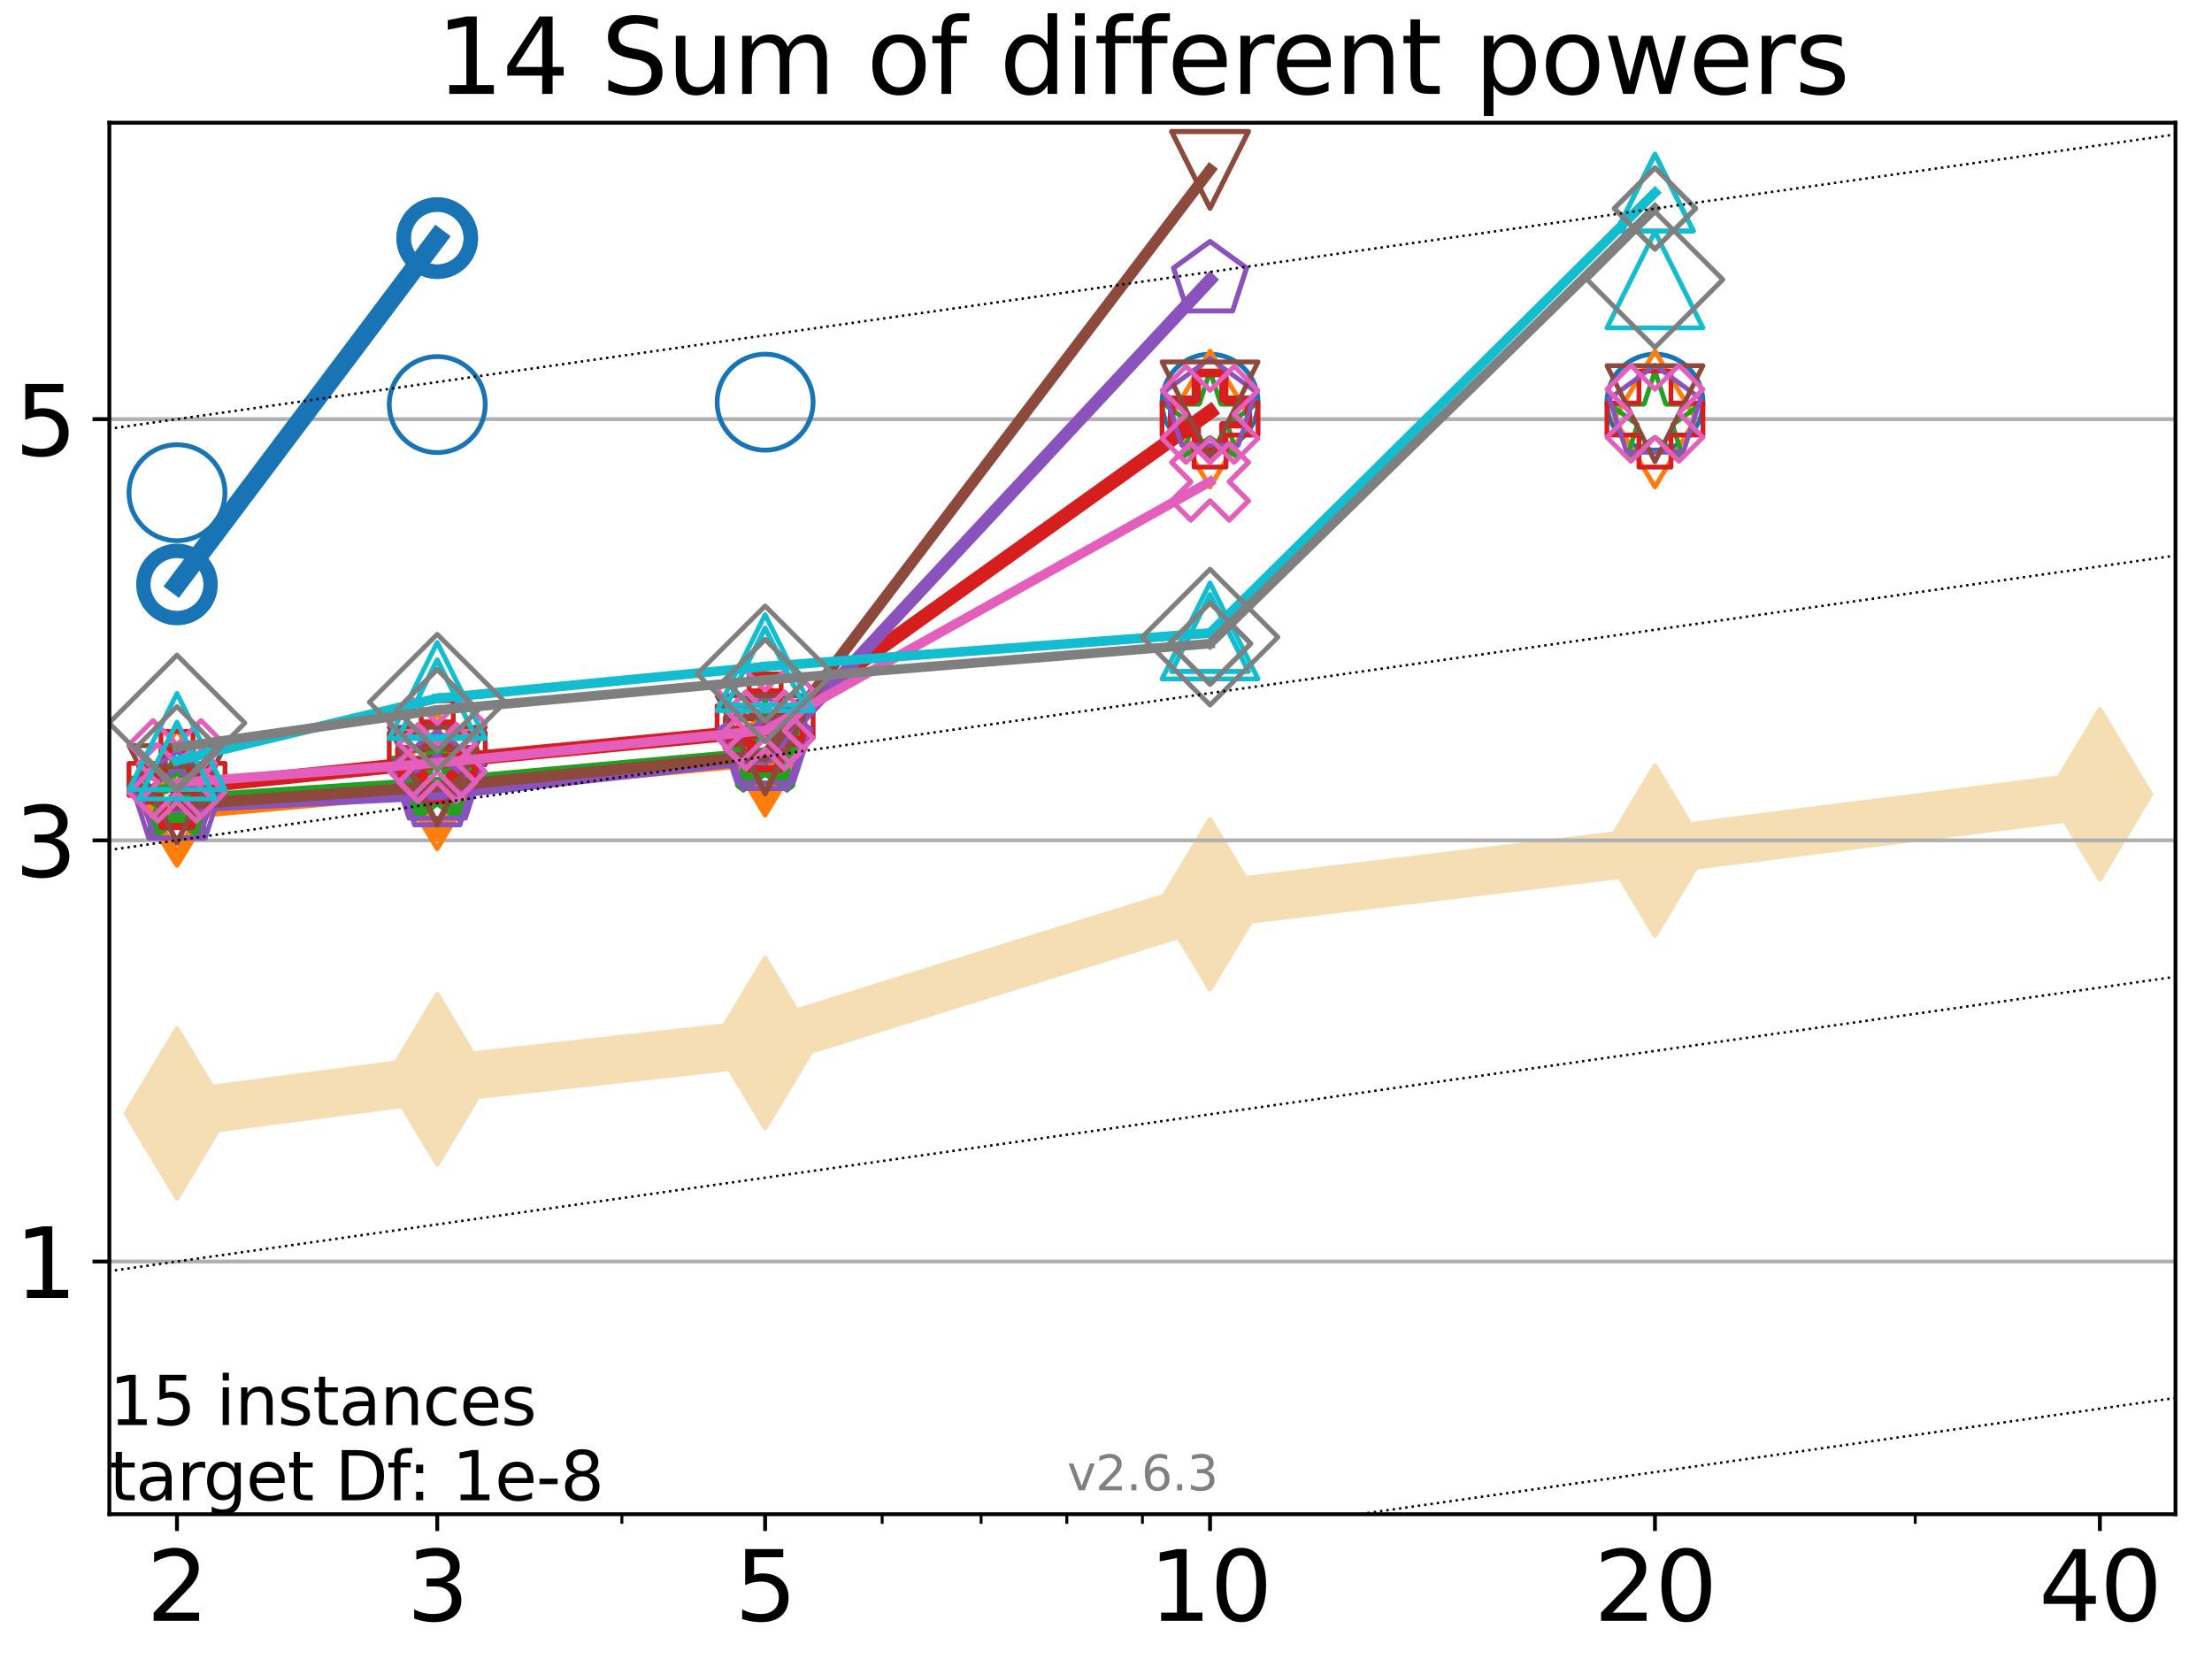 <?xml version="1.0" encoding="utf-8" standalone="no"?>
<!DOCTYPE svg PUBLIC "-//W3C//DTD SVG 1.1//EN"
  "http://www.w3.org/Graphics/SVG/1.1/DTD/svg11.dtd">
<svg xmlns:xlink="http://www.w3.org/1999/xlink" width="460.8pt" height="345.6pt" viewBox="0 0 460.8 345.6" xmlns="http://www.w3.org/2000/svg" version="1.1">
 <defs>
  <style type="text/css">*{stroke-linejoin: round; stroke-linecap: butt}</style>
 </defs>
 <g id="figure_1">
  <g id="patch_1">
   <path d="M 0 345.6 
L 460.8 345.6 
L 460.8 0 
L 0 0 
z
" style="fill: #ffffff"/>
  </g>
  <g id="axes_1">
   <g id="patch_2">
    <path d="M 22.78 315.44 
L 453.192 315.44 
L 453.192 25.56 
L 22.78 25.56 
z
" style="fill: #ffffff"/>
   </g>
   <g id="line2d_1">
    <path d="M 36.868 231.943 
L 91.085 224.836 
L 159.39 217.285 
L 252.074 188.393 
L 344.758 177.203 
L 437.443 165.479 
" clip-path="url(#pae3bf0c02b)" style="fill: none; stroke: #f5deb3; stroke-width: 10; stroke-linecap: square"/>
    <defs>
     <path id="m015164a55b" d="M -0 17.678 
L 10.607 0 
L 0 -17.678 
L -10.607 -0 
z
" style="stroke: #f5deb3; stroke-linejoin: miter"/>
    </defs>
    <g clip-path="url(#pae3bf0c02b)">
     <use xlink:href="#m015164a55b" x="36.868" y="231.943" style="fill: #f5deb3; stroke: #f5deb3; stroke-linejoin: miter"/>
     <use xlink:href="#m015164a55b" x="91.085" y="224.836" style="fill: #f5deb3; stroke: #f5deb3; stroke-linejoin: miter"/>
     <use xlink:href="#m015164a55b" x="159.39" y="217.285" style="fill: #f5deb3; stroke: #f5deb3; stroke-linejoin: miter"/>
     <use xlink:href="#m015164a55b" x="252.074" y="188.393" style="fill: #f5deb3; stroke: #f5deb3; stroke-linejoin: miter"/>
     <use xlink:href="#m015164a55b" x="344.758" y="177.203" style="fill: #f5deb3; stroke: #f5deb3; stroke-linejoin: miter"/>
     <use xlink:href="#m015164a55b" x="437.443" y="165.479" style="fill: #f5deb3; stroke: #f5deb3; stroke-linejoin: miter"/>
    </g>
   </g>
   <g id="matplotlib.axis_1">
    <g id="xtick_1">
     <g id="line2d_2">
      <defs>
       <path id="m4706a15860" d="M 0 0 
L 0 3.5 
" style="stroke: #000000; stroke-width: 0.8"/>
      </defs>
      <g>
       <use xlink:href="#m4706a15860" x="36.868" y="315.44" style="stroke: #000000; stroke-width: 0.8"/>
      </g>
     </g>
     <g id="text_1">
      <!-- 2 -->
      <g transform="translate(30.506 337.637)scale(0.2 -0.2)">
       <defs>
        <path id="DejaVuSans-32" d="M 1228 531 
L 3431 531 
L 3431 0 
L 469 0 
L 469 531 
Q 828 903 1448 1529 
Q 2069 2156 2228 2338 
Q 2531 2678 2651 2914 
Q 2772 3150 2772 3378 
Q 2772 3750 2511 3984 
Q 2250 4219 1831 4219 
Q 1534 4219 1204 4116 
Q 875 4013 500 3803 
L 500 4441 
Q 881 4594 1212 4672 
Q 1544 4750 1819 4750 
Q 2544 4750 2975 4387 
Q 3406 4025 3406 3419 
Q 3406 3131 3298 2873 
Q 3191 2616 2906 2266 
Q 2828 2175 2409 1742 
Q 1991 1309 1228 531 
z
" transform="scale(0.016)"/>
       </defs>
       <use xlink:href="#DejaVuSans-32"/>
      </g>
     </g>
    </g>
    <g id="xtick_2">
     <g id="line2d_3">
      <g>
       <use xlink:href="#m4706a15860" x="91.085" y="315.44" style="stroke: #000000; stroke-width: 0.8"/>
      </g>
     </g>
     <g id="text_2">
      <!-- 3 -->
      <g transform="translate(84.723 337.637)scale(0.2 -0.2)">
       <defs>
        <path id="DejaVuSans-33" d="M 2597 2516 
Q 3050 2419 3304 2112 
Q 3559 1806 3559 1356 
Q 3559 666 3084 287 
Q 2609 -91 1734 -91 
Q 1441 -91 1130 -33 
Q 819 25 488 141 
L 488 750 
Q 750 597 1062 519 
Q 1375 441 1716 441 
Q 2309 441 2620 675 
Q 2931 909 2931 1356 
Q 2931 1769 2642 2001 
Q 2353 2234 1838 2234 
L 1294 2234 
L 1294 2753 
L 1863 2753 
Q 2328 2753 2575 2939 
Q 2822 3125 2822 3475 
Q 2822 3834 2567 4026 
Q 2313 4219 1838 4219 
Q 1578 4219 1281 4162 
Q 984 4106 628 3988 
L 628 4550 
Q 988 4650 1302 4700 
Q 1616 4750 1894 4750 
Q 2613 4750 3031 4423 
Q 3450 4097 3450 3541 
Q 3450 3153 3228 2886 
Q 3006 2619 2597 2516 
z
" transform="scale(0.016)"/>
       </defs>
       <use xlink:href="#DejaVuSans-33"/>
      </g>
     </g>
    </g>
    <g id="xtick_3">
     <g id="line2d_4">
      <g>
       <use xlink:href="#m4706a15860" x="159.39" y="315.44" style="stroke: #000000; stroke-width: 0.8"/>
      </g>
     </g>
     <g id="text_3">
      <!-- 5 -->
      <g transform="translate(153.028 337.637)scale(0.2 -0.2)">
       <defs>
        <path id="DejaVuSans-35" d="M 691 4666 
L 3169 4666 
L 3169 4134 
L 1269 4134 
L 1269 2991 
Q 1406 3038 1543 3061 
Q 1681 3084 1819 3084 
Q 2600 3084 3056 2656 
Q 3513 2228 3513 1497 
Q 3513 744 3044 326 
Q 2575 -91 1722 -91 
Q 1428 -91 1123 -41 
Q 819 9 494 109 
L 494 744 
Q 775 591 1075 516 
Q 1375 441 1709 441 
Q 2250 441 2565 725 
Q 2881 1009 2881 1497 
Q 2881 1984 2565 2268 
Q 2250 2553 1709 2553 
Q 1456 2553 1204 2497 
Q 953 2441 691 2322 
L 691 4666 
z
" transform="scale(0.016)"/>
       </defs>
       <use xlink:href="#DejaVuSans-35"/>
      </g>
     </g>
    </g>
    <g id="xtick_4">
     <g id="line2d_5">
      <g>
       <use xlink:href="#m4706a15860" x="252.074" y="315.44" style="stroke: #000000; stroke-width: 0.8"/>
      </g>
     </g>
     <g id="text_4">
      <!-- 10 -->
      <g transform="translate(239.349 337.637)scale(0.2 -0.2)">
       <defs>
        <path id="DejaVuSans-31" d="M 794 531 
L 1825 531 
L 1825 4091 
L 703 3866 
L 703 4441 
L 1819 4666 
L 2450 4666 
L 2450 531 
L 3481 531 
L 3481 0 
L 794 0 
L 794 531 
z
" transform="scale(0.016)"/>
        <path id="DejaVuSans-30" d="M 2034 4250 
Q 1547 4250 1301 3770 
Q 1056 3291 1056 2328 
Q 1056 1369 1301 889 
Q 1547 409 2034 409 
Q 2525 409 2770 889 
Q 3016 1369 3016 2328 
Q 3016 3291 2770 3770 
Q 2525 4250 2034 4250 
z
M 2034 4750 
Q 2819 4750 3233 4129 
Q 3647 3509 3647 2328 
Q 3647 1150 3233 529 
Q 2819 -91 2034 -91 
Q 1250 -91 836 529 
Q 422 1150 422 2328 
Q 422 3509 836 4129 
Q 1250 4750 2034 4750 
z
" transform="scale(0.016)"/>
       </defs>
       <use xlink:href="#DejaVuSans-31"/>
       <use xlink:href="#DejaVuSans-30" x="63.623"/>
      </g>
     </g>
    </g>
    <g id="xtick_5">
     <g id="line2d_6">
      <g>
       <use xlink:href="#m4706a15860" x="344.758" y="315.44" style="stroke: #000000; stroke-width: 0.8"/>
      </g>
     </g>
     <g id="text_5">
      <!-- 20 -->
      <g transform="translate(332.033 337.637)scale(0.2 -0.2)">
       <use xlink:href="#DejaVuSans-32"/>
       <use xlink:href="#DejaVuSans-30" x="63.623"/>
      </g>
     </g>
    </g>
    <g id="xtick_6">
     <g id="line2d_7">
      <g>
       <use xlink:href="#m4706a15860" x="437.443" y="315.44" style="stroke: #000000; stroke-width: 0.8"/>
      </g>
     </g>
     <g id="text_6">
      <!-- 40 -->
      <g transform="translate(424.718 337.637)scale(0.2 -0.2)">
       <defs>
        <path id="DejaVuSans-34" d="M 2419 4116 
L 825 1625 
L 2419 1625 
L 2419 4116 
z
M 2253 4666 
L 3047 4666 
L 3047 1625 
L 3713 1625 
L 3713 1100 
L 3047 1100 
L 3047 0 
L 2419 0 
L 2419 1100 
L 313 1100 
L 313 1709 
L 2253 4666 
z
" transform="scale(0.016)"/>
       </defs>
       <use xlink:href="#DejaVuSans-34"/>
       <use xlink:href="#DejaVuSans-30" x="63.623"/>
      </g>
     </g>
    </g>
    <g id="xtick_7">
     <g id="line2d_8">
      <defs>
       <path id="md6b6f9eefd" d="M 0 0 
L 0 2 
" style="stroke: #000000; stroke-width: 0.6"/>
      </defs>
      <g>
       <use xlink:href="#md6b6f9eefd" x="129.552" y="315.44" style="stroke: #000000; stroke-width: 0.6"/>
      </g>
     </g>
    </g>
    <g id="xtick_8">
     <g id="line2d_9">
      <g>
       <use xlink:href="#md6b6f9eefd" x="183.769" y="315.44" style="stroke: #000000; stroke-width: 0.6"/>
      </g>
     </g>
    </g>
    <g id="xtick_9">
     <g id="line2d_10">
      <g>
       <use xlink:href="#md6b6f9eefd" x="204.381" y="315.44" style="stroke: #000000; stroke-width: 0.6"/>
      </g>
     </g>
    </g>
    <g id="xtick_10">
     <g id="line2d_11">
      <g>
       <use xlink:href="#md6b6f9eefd" x="222.237" y="315.44" style="stroke: #000000; stroke-width: 0.6"/>
      </g>
     </g>
    </g>
    <g id="xtick_11">
     <g id="line2d_12">
      <g>
       <use xlink:href="#md6b6f9eefd" x="237.986" y="315.44" style="stroke: #000000; stroke-width: 0.6"/>
      </g>
     </g>
    </g>
    <g id="xtick_12">
     <g id="line2d_13">
      <g>
       <use xlink:href="#md6b6f9eefd" x="398.975" y="315.44" style="stroke: #000000; stroke-width: 0.6"/>
      </g>
     </g>
    </g>
   </g>
   <g id="matplotlib.axis_2">
    <g id="ytick_1">
     <g id="line2d_14">
      <path d="M 22.78 262.796 
L 453.192 262.796 
" clip-path="url(#pae3bf0c02b)" style="fill: none; stroke: #b0b0b0; stroke-width: 0.8; stroke-linecap: square"/>
     </g>
     <g id="line2d_15">
      <defs>
       <path id="me13739e0ac" d="M 0 0 
L -3.5 0 
" style="stroke: #000000; stroke-width: 0.8"/>
      </defs>
      <g>
       <use xlink:href="#me13739e0ac" x="22.78" y="262.796" style="stroke: #000000; stroke-width: 0.8"/>
      </g>
     </g>
     <g id="text_7">
      <!-- 1 -->
      <g transform="translate(3.055 270.395)scale(0.2 -0.2)">
       <use xlink:href="#DejaVuSans-31"/>
      </g>
     </g>
    </g>
    <g id="ytick_2">
     <g id="line2d_16">
      <path d="M 22.78 175.057 
L 453.192 175.057 
" clip-path="url(#pae3bf0c02b)" style="fill: none; stroke: #b0b0b0; stroke-width: 0.8; stroke-linecap: square"/>
     </g>
     <g id="line2d_17">
      <g>
       <use xlink:href="#me13739e0ac" x="22.78" y="175.057" style="stroke: #000000; stroke-width: 0.8"/>
      </g>
     </g>
     <g id="text_8">
      <!-- 3 -->
      <g transform="translate(3.055 182.656)scale(0.2 -0.2)">
       <use xlink:href="#DejaVuSans-33"/>
      </g>
     </g>
    </g>
    <g id="ytick_3">
     <g id="line2d_18">
      <path d="M 22.78 87.318 
L 453.192 87.318 
" clip-path="url(#pae3bf0c02b)" style="fill: none; stroke: #b0b0b0; stroke-width: 0.8; stroke-linecap: square"/>
     </g>
     <g id="line2d_19">
      <g>
       <use xlink:href="#me13739e0ac" x="22.78" y="87.318" style="stroke: #000000; stroke-width: 0.8"/>
      </g>
     </g>
     <g id="text_9">
      <!-- 5 -->
      <g transform="translate(3.055 94.916)scale(0.2 -0.2)">
       <use xlink:href="#DejaVuSans-35"/>
      </g>
     </g>
    </g>
   </g>
   <g id="line2d_20">
    <path d="M 36.868 121.757 
L 91.085 49.606 
" clip-path="url(#pae3bf0c02b)" style="fill: none; stroke: #1874b4; stroke-width: 4; stroke-linecap: square"/>
    <defs>
     <path id="m3bd798a838" d="M 0 7 
C 1.856 7 3.637 6.262 4.95 4.95 
C 6.262 3.637 7 1.856 7 0 
C 7 -1.856 6.262 -3.637 4.95 -4.95 
C 3.637 -6.262 1.856 -7 0 -7 
C -1.856 -7 -3.637 -6.262 -4.95 -4.95 
C -6.262 -3.637 -7 -1.856 -7 0 
C -7 1.856 -6.262 3.637 -4.95 4.95 
C -3.637 6.262 -1.856 7 0 7 
z
" style="stroke: #1874b4; stroke-width: 3"/>
    </defs>
    <g clip-path="url(#pae3bf0c02b)">
     <use xlink:href="#m3bd798a838" x="36.868" y="121.757" style="fill-opacity: 0; stroke: #1874b4; stroke-width: 3"/>
     <use xlink:href="#m3bd798a838" x="91.085" y="49.606" style="fill-opacity: 0; stroke: #1874b4; stroke-width: 3"/>
    </g>
   </g>
   <g id="line2d_21">
    <path d="M 91.085 49.606 
" clip-path="url(#pae3bf0c02b)" style="fill: none; stroke: #1874b4; stroke-width: 4; stroke-linecap: square"/>
    <g clip-path="url(#pae3bf0c02b)">
     <use xlink:href="#m3bd798a838" x="91.085" y="49.606" style="fill-opacity: 0; stroke: #1874b4; stroke-width: 3"/>
    </g>
   </g>
   <g id="line2d_22"/>
   <g id="line2d_23">
    <defs>
     <path id="m7c5803c4b3" d="M 0 10 
C 2.652 10 5.196 8.946 7.071 7.071 
C 8.946 5.196 10 2.652 10 0 
C 10 -2.652 8.946 -5.196 7.071 -7.071 
C 5.196 -8.946 2.652 -10 0 -10 
C -2.652 -10 -5.196 -8.946 -7.071 -7.071 
C -8.946 -5.196 -10 -2.652 -10 0 
C -10 2.652 -8.946 5.196 -7.071 7.071 
C -5.196 8.946 -2.652 10 0 10 
z
" style="stroke: #1874b4"/>
    </defs>
    <g clip-path="url(#pae3bf0c02b)">
     <use xlink:href="#m7c5803c4b3" x="36.868" y="102.642" style="fill-opacity: 0; stroke: #1874b4"/>
     <use xlink:href="#m7c5803c4b3" x="91.085" y="84.278" style="fill-opacity: 0; stroke: #1874b4"/>
     <use xlink:href="#m7c5803c4b3" x="159.39" y="83.781" style="fill-opacity: 0; stroke: #1874b4"/>
     <use xlink:href="#m7c5803c4b3" x="252.074" y="83.781" style="fill-opacity: 0; stroke: #1874b4"/>
     <use xlink:href="#m7c5803c4b3" x="344.758" y="83.781" style="fill-opacity: 0; stroke: #1874b4"/>
    </g>
   </g>
   <g id="line2d_24">
    <path d="M 36.868 168.972 
L 91.085 164.089 
" clip-path="url(#pae3bf0c02b)" style="fill: none; stroke: #ff7d0b; stroke-width: 3.667; stroke-linecap: square"/>
    <defs>
     <path id="m71faaef5fe" d="M -0 9.899 
L 5.94 0 
L 0 -9.899 
L -5.94 -0 
z
" style="stroke: #ff7d0b; stroke-width: 2.5; stroke-linejoin: miter"/>
    </defs>
    <g clip-path="url(#pae3bf0c02b)">
     <use xlink:href="#m71faaef5fe" x="36.868" y="168.972" style="fill-opacity: 0; stroke: #ff7d0b; stroke-width: 2.5; stroke-linejoin: miter"/>
     <use xlink:href="#m71faaef5fe" x="91.085" y="164.089" style="fill-opacity: 0; stroke: #ff7d0b; stroke-width: 2.5; stroke-linejoin: miter"/>
    </g>
   </g>
   <g id="line2d_25">
    <path d="M 91.085 164.089 
L 159.39 157.804 
" clip-path="url(#pae3bf0c02b)" style="fill: none; stroke: #ff7d0b; stroke-width: 3.667; stroke-linecap: square"/>
    <g clip-path="url(#pae3bf0c02b)">
     <use xlink:href="#m71faaef5fe" x="91.085" y="164.089" style="fill-opacity: 0; stroke: #ff7d0b; stroke-width: 2.5; stroke-linejoin: miter"/>
     <use xlink:href="#m71faaef5fe" x="159.39" y="157.804" style="fill-opacity: 0; stroke: #ff7d0b; stroke-width: 2.5; stroke-linejoin: miter"/>
    </g>
   </g>
   <g id="line2d_26">
    <path d="M 159.39 157.804 
" clip-path="url(#pae3bf0c02b)" style="fill: none; stroke: #ff7d0b; stroke-width: 3.667; stroke-linecap: square"/>
    <g clip-path="url(#pae3bf0c02b)">
     <use xlink:href="#m71faaef5fe" x="159.39" y="157.804" style="fill-opacity: 0; stroke: #ff7d0b; stroke-width: 2.5; stroke-linejoin: miter"/>
    </g>
   </g>
   <g id="line2d_27"/>
   <g id="line2d_28">
    <defs>
     <path id="mbd1eb8ecbc" d="M -0 14.142 
L 8.485 0 
L -0 -14.142 
L -8.485 -0 
z
" style="stroke: #ff7d0b; stroke-linejoin: miter"/>
    </defs>
    <g clip-path="url(#pae3bf0c02b)">
     <use xlink:href="#mbd1eb8ecbc" x="36.868" y="166.114" style="fill-opacity: 0; stroke: #ff7d0b; stroke-linejoin: miter"/>
     <use xlink:href="#mbd1eb8ecbc" x="91.085" y="162.642" style="fill-opacity: 0; stroke: #ff7d0b; stroke-linejoin: miter"/>
     <use xlink:href="#mbd1eb8ecbc" x="159.39" y="155.654" style="fill-opacity: 0; stroke: #ff7d0b; stroke-linejoin: miter"/>
     <use xlink:href="#mbd1eb8ecbc" x="252.074" y="87.299" style="fill-opacity: 0; stroke: #ff7d0b; stroke-linejoin: miter"/>
     <use xlink:href="#mbd1eb8ecbc" x="344.758" y="87.287" style="fill-opacity: 0; stroke: #ff7d0b; stroke-linejoin: miter"/>
    </g>
   </g>
   <g id="line2d_29">
    <path d="M 36.868 167.081 
L 91.085 163.486 
" clip-path="url(#pae3bf0c02b)" style="fill: none; stroke: #22a022; stroke-width: 3.333; stroke-linecap: square"/>
    <defs>
     <path id="m6d876e43bc" d="M 0 -8.7 
L -1.953 -2.688 
L -8.274 -2.688 
L -3.16 1.027 
L -5.114 7.038 
L -0 3.323 
L 5.114 7.038 
L 3.16 1.027 
L 8.274 -2.688 
L 1.953 -2.688 
z
" style="stroke: #22a022; stroke-width: 2; stroke-linejoin: bevel"/>
    </defs>
    <g clip-path="url(#pae3bf0c02b)">
     <use xlink:href="#m6d876e43bc" x="36.868" y="167.081" style="fill-opacity: 0; stroke: #22a022; stroke-width: 2; stroke-linejoin: bevel"/>
     <use xlink:href="#m6d876e43bc" x="91.085" y="163.486" style="fill-opacity: 0; stroke: #22a022; stroke-width: 2; stroke-linejoin: bevel"/>
    </g>
   </g>
   <g id="line2d_30">
    <path d="M 91.085 163.486 
L 159.39 157.315 
" clip-path="url(#pae3bf0c02b)" style="fill: none; stroke: #22a022; stroke-width: 3.333; stroke-linecap: square"/>
    <g clip-path="url(#pae3bf0c02b)">
     <use xlink:href="#m6d876e43bc" x="91.085" y="163.486" style="fill-opacity: 0; stroke: #22a022; stroke-width: 2; stroke-linejoin: bevel"/>
     <use xlink:href="#m6d876e43bc" x="159.39" y="157.315" style="fill-opacity: 0; stroke: #22a022; stroke-width: 2; stroke-linejoin: bevel"/>
    </g>
   </g>
   <g id="line2d_31">
    <path d="M 159.39 157.315 
" clip-path="url(#pae3bf0c02b)" style="fill: none; stroke: #22a022; stroke-width: 3.333; stroke-linecap: square"/>
    <g clip-path="url(#pae3bf0c02b)">
     <use xlink:href="#m6d876e43bc" x="159.39" y="157.315" style="fill-opacity: 0; stroke: #22a022; stroke-width: 2; stroke-linejoin: bevel"/>
    </g>
   </g>
   <g id="line2d_32"/>
   <g id="line2d_33">
    <defs>
     <path id="mc24aafa499" d="M 0 -10 
L -2.245 -3.09 
L -9.511 -3.09 
L -3.633 1.18 
L -5.878 8.09 
L -0 3.82 
L 5.878 8.09 
L 3.633 1.18 
L 9.511 -3.09 
L 2.245 -3.09 
z
" style="stroke: #22a022; stroke-linejoin: bevel"/>
    </defs>
    <g clip-path="url(#pae3bf0c02b)">
     <use xlink:href="#mc24aafa499" x="36.868" y="165.179" style="fill-opacity: 0; stroke: #22a022; stroke-linejoin: bevel"/>
     <use xlink:href="#mc24aafa499" x="91.085" y="161.015" style="fill-opacity: 0; stroke: #22a022; stroke-linejoin: bevel"/>
     <use xlink:href="#mc24aafa499" x="159.39" y="155.775" style="fill-opacity: 0; stroke: #22a022; stroke-linejoin: bevel"/>
     <use xlink:href="#mc24aafa499" x="252.074" y="87.299" style="fill-opacity: 0; stroke: #22a022; stroke-linejoin: bevel"/>
     <use xlink:href="#mc24aafa499" x="344.758" y="87.299" style="fill-opacity: 0; stroke: #22a022; stroke-linejoin: bevel"/>
    </g>
   </g>
   <g id="line2d_34">
    <path d="M 36.868 164.168 
L 91.085 158.659 
" clip-path="url(#pae3bf0c02b)" style="fill: none; stroke: #d61e1f; stroke-width: 3; stroke-linecap: square"/>
    <defs>
     <path id="m69e213646f" d="M -2.667 8 
L 2.667 8 
L 2.667 2.667 
L 8 2.667 
L 8 -2.667 
L 2.667 -2.667 
L 2.667 -8 
L -2.667 -8 
L -2.667 -2.667 
L -8 -2.667 
L -8 2.667 
L -2.667 2.667 
z
" style="stroke: #d61e1f; stroke-width: 1.5; stroke-linejoin: miter"/>
    </defs>
    <g clip-path="url(#pae3bf0c02b)">
     <use xlink:href="#m69e213646f" x="36.868" y="164.168" style="fill-opacity: 0; stroke: #d61e1f; stroke-width: 1.5; stroke-linejoin: miter"/>
     <use xlink:href="#m69e213646f" x="91.085" y="158.659" style="fill-opacity: 0; stroke: #d61e1f; stroke-width: 1.5; stroke-linejoin: miter"/>
    </g>
   </g>
   <g id="line2d_35">
    <path d="M 91.085 158.659 
L 159.39 152.157 
" clip-path="url(#pae3bf0c02b)" style="fill: none; stroke: #d61e1f; stroke-width: 3; stroke-linecap: square"/>
    <g clip-path="url(#pae3bf0c02b)">
     <use xlink:href="#m69e213646f" x="91.085" y="158.659" style="fill-opacity: 0; stroke: #d61e1f; stroke-width: 1.5; stroke-linejoin: miter"/>
     <use xlink:href="#m69e213646f" x="159.39" y="152.157" style="fill-opacity: 0; stroke: #d61e1f; stroke-width: 1.5; stroke-linejoin: miter"/>
    </g>
   </g>
   <g id="line2d_36">
    <path d="M 159.39 152.157 
L 252.074 85.819 
" clip-path="url(#pae3bf0c02b)" style="fill: none; stroke: #d61e1f; stroke-width: 3; stroke-linecap: square"/>
    <g clip-path="url(#pae3bf0c02b)">
     <use xlink:href="#m69e213646f" x="159.39" y="152.157" style="fill-opacity: 0; stroke: #d61e1f; stroke-width: 1.5; stroke-linejoin: miter"/>
     <use xlink:href="#m69e213646f" x="252.074" y="85.819" style="fill-opacity: 0; stroke: #d61e1f; stroke-width: 1.5; stroke-linejoin: miter"/>
    </g>
   </g>
   <g id="line2d_37">
    <path d="M 252.074 85.819 
" clip-path="url(#pae3bf0c02b)" style="fill: none; stroke: #d61e1f; stroke-width: 3; stroke-linecap: square"/>
    <g clip-path="url(#pae3bf0c02b)">
     <use xlink:href="#m69e213646f" x="252.074" y="85.819" style="fill-opacity: 0; stroke: #d61e1f; stroke-width: 1.5; stroke-linejoin: miter"/>
    </g>
   </g>
   <g id="line2d_38"/>
   <g id="line2d_39">
    <defs>
     <path id="m272950c2a9" d="M -3.333 10 
L 3.333 10 
L 3.333 3.333 
L 10 3.333 
L 10 -3.333 
L 3.333 -3.333 
L 3.333 -10 
L -3.333 -10 
L -3.333 -3.333 
L -10 -3.333 
L -10 3.333 
L -3.333 3.333 
z
" style="stroke: #d61e1f; stroke-linejoin: miter"/>
    </defs>
    <g clip-path="url(#pae3bf0c02b)">
     <use xlink:href="#m272950c2a9" x="36.868" y="162.358" style="fill-opacity: 0; stroke: #d61e1f; stroke-linejoin: miter"/>
     <use xlink:href="#m272950c2a9" x="91.085" y="155.969" style="fill-opacity: 0; stroke: #d61e1f; stroke-linejoin: miter"/>
     <use xlink:href="#m272950c2a9" x="159.39" y="150.393" style="fill-opacity: 0; stroke: #d61e1f; stroke-linejoin: miter"/>
     <use xlink:href="#m272950c2a9" x="252.074" y="87.303" style="fill-opacity: 0; stroke: #d61e1f; stroke-linejoin: miter"/>
     <use xlink:href="#m272950c2a9" x="344.758" y="87.299" style="fill-opacity: 0; stroke: #d61e1f; stroke-linejoin: miter"/>
    </g>
   </g>
   <g id="line2d_40">
    <path d="M 36.868 168.063 
L 91.085 165.357 
" clip-path="url(#pae3bf0c02b)" style="fill: none; stroke: #8a52bd; stroke-width: 2.667; stroke-linecap: square"/>
    <defs>
     <path id="m3fe5f809e4" d="M 0 -8 
L -7.608 -2.472 
L -4.702 6.472 
L 4.702 6.472 
L 7.608 -2.472 
z
" style="stroke: #8a52bd; stroke-linejoin: miter"/>
    </defs>
    <g clip-path="url(#pae3bf0c02b)">
     <use xlink:href="#m3fe5f809e4" x="36.868" y="168.063" style="fill-opacity: 0; stroke: #8a52bd; stroke-linejoin: miter"/>
     <use xlink:href="#m3fe5f809e4" x="91.085" y="165.357" style="fill-opacity: 0; stroke: #8a52bd; stroke-linejoin: miter"/>
    </g>
   </g>
   <g id="line2d_41">
    <path d="M 91.085 165.357 
L 159.39 157.802 
" clip-path="url(#pae3bf0c02b)" style="fill: none; stroke: #8a52bd; stroke-width: 2.667; stroke-linecap: square"/>
    <g clip-path="url(#pae3bf0c02b)">
     <use xlink:href="#m3fe5f809e4" x="91.085" y="165.357" style="fill-opacity: 0; stroke: #8a52bd; stroke-linejoin: miter"/>
     <use xlink:href="#m3fe5f809e4" x="159.39" y="157.802" style="fill-opacity: 0; stroke: #8a52bd; stroke-linejoin: miter"/>
    </g>
   </g>
   <g id="line2d_42">
    <path d="M 159.39 157.802 
L 252.074 58.308 
" clip-path="url(#pae3bf0c02b)" style="fill: none; stroke: #8a52bd; stroke-width: 2.667; stroke-linecap: square"/>
    <g clip-path="url(#pae3bf0c02b)">
     <use xlink:href="#m3fe5f809e4" x="159.39" y="157.802" style="fill-opacity: 0; stroke: #8a52bd; stroke-linejoin: miter"/>
     <use xlink:href="#m3fe5f809e4" x="252.074" y="58.308" style="fill-opacity: 0; stroke: #8a52bd; stroke-linejoin: miter"/>
    </g>
   </g>
   <g id="line2d_43">
    <path d="M 252.074 58.308 
" clip-path="url(#pae3bf0c02b)" style="fill: none; stroke: #8a52bd; stroke-width: 2.667; stroke-linecap: square"/>
    <g clip-path="url(#pae3bf0c02b)">
     <use xlink:href="#m3fe5f809e4" x="252.074" y="58.308" style="fill-opacity: 0; stroke: #8a52bd; stroke-linejoin: miter"/>
    </g>
   </g>
   <g id="line2d_44"/>
   <g id="line2d_45">
    <defs>
     <path id="m0be7e0c785" d="M 0 -10 
L -9.511 -3.09 
L -5.878 8.09 
L 5.878 8.09 
L 9.511 -3.09 
z
" style="stroke: #8a52bd; stroke-linejoin: miter"/>
    </defs>
    <g clip-path="url(#pae3bf0c02b)">
     <use xlink:href="#m0be7e0c785" x="36.868" y="166.53" style="fill-opacity: 0; stroke: #8a52bd; stroke-linejoin: miter"/>
     <use xlink:href="#m0be7e0c785" x="91.085" y="162.346" style="fill-opacity: 0; stroke: #8a52bd; stroke-linejoin: miter"/>
     <use xlink:href="#m0be7e0c785" x="159.39" y="154.955" style="fill-opacity: 0; stroke: #8a52bd; stroke-linejoin: miter"/>
     <use xlink:href="#m0be7e0c785" x="252.074" y="84.672" style="fill-opacity: 0; stroke: #8a52bd; stroke-linejoin: miter"/>
     <use xlink:href="#m0be7e0c785" x="344.758" y="86.129" style="fill-opacity: 0; stroke: #8a52bd; stroke-linejoin: miter"/>
    </g>
   </g>
   <g id="line2d_46">
    <path d="M 36.868 167.646 
L 91.085 163.872 
" clip-path="url(#pae3bf0c02b)" style="fill: none; stroke: #8c493c; stroke-width: 2.333; stroke-linecap: square"/>
    <defs>
     <path id="m575caf2182" d="M -0 8 
L 8 -8 
L -8 -8 
z
" style="stroke: #8c493c; stroke-linejoin: miter"/>
    </defs>
    <g clip-path="url(#pae3bf0c02b)">
     <use xlink:href="#m575caf2182" x="36.868" y="167.646" style="fill-opacity: 0; stroke: #8c493c; stroke-linejoin: miter"/>
     <use xlink:href="#m575caf2182" x="91.085" y="163.872" style="fill-opacity: 0; stroke: #8c493c; stroke-linejoin: miter"/>
    </g>
   </g>
   <g id="line2d_47">
    <path d="M 91.085 163.872 
L 159.39 157.361 
" clip-path="url(#pae3bf0c02b)" style="fill: none; stroke: #8c493c; stroke-width: 2.333; stroke-linecap: square"/>
    <g clip-path="url(#pae3bf0c02b)">
     <use xlink:href="#m575caf2182" x="91.085" y="163.872" style="fill-opacity: 0; stroke: #8c493c; stroke-linejoin: miter"/>
     <use xlink:href="#m575caf2182" x="159.39" y="157.361" style="fill-opacity: 0; stroke: #8c493c; stroke-linejoin: miter"/>
    </g>
   </g>
   <g id="line2d_48">
    <path d="M 159.39 157.361 
L 252.074 35.388 
" clip-path="url(#pae3bf0c02b)" style="fill: none; stroke: #8c493c; stroke-width: 2.333; stroke-linecap: square"/>
    <g clip-path="url(#pae3bf0c02b)">
     <use xlink:href="#m575caf2182" x="159.39" y="157.361" style="fill-opacity: 0; stroke: #8c493c; stroke-linejoin: miter"/>
     <use xlink:href="#m575caf2182" x="252.074" y="35.388" style="fill-opacity: 0; stroke: #8c493c; stroke-linejoin: miter"/>
    </g>
   </g>
   <g id="line2d_49">
    <path d="M 252.074 35.388 
" clip-path="url(#pae3bf0c02b)" style="fill: none; stroke: #8c493c; stroke-width: 2.333; stroke-linecap: square"/>
    <g clip-path="url(#pae3bf0c02b)">
     <use xlink:href="#m575caf2182" x="252.074" y="35.388" style="fill-opacity: 0; stroke: #8c493c; stroke-linejoin: miter"/>
    </g>
   </g>
   <g id="line2d_50"/>
   <g id="line2d_51">
    <defs>
     <path id="m34422b255e" d="M -0 10 
L 10 -10 
L -10 -10 
z
" style="stroke: #8c493c; stroke-linejoin: miter"/>
    </defs>
    <g clip-path="url(#pae3bf0c02b)">
     <use xlink:href="#m34422b255e" x="36.868" y="165.332" style="fill-opacity: 0; stroke: #8c493c; stroke-linejoin: miter"/>
     <use xlink:href="#m34422b255e" x="91.085" y="161.508" style="fill-opacity: 0; stroke: #8c493c; stroke-linejoin: miter"/>
     <use xlink:href="#m34422b255e" x="159.39" y="154.936" style="fill-opacity: 0; stroke: #8c493c; stroke-linejoin: miter"/>
     <use xlink:href="#m34422b255e" x="252.074" y="85.398" style="fill-opacity: 0; stroke: #8c493c; stroke-linejoin: miter"/>
     <use xlink:href="#m34422b255e" x="344.758" y="86.179" style="fill-opacity: 0; stroke: #8c493c; stroke-linejoin: miter"/>
    </g>
   </g>
   <g id="line2d_52">
    <path d="M 36.868 163.068 
L 91.085 158.934 
" clip-path="url(#pae3bf0c02b)" style="fill: none; stroke: #e35fbb; stroke-width: 2; stroke-linecap: square"/>
    <defs>
     <path id="m002d556320" d="M -4 8 
L 0 4 
L 4 8 
L 8 4 
L 4 0 
L 8 -4 
L 4 -8 
L 0 -4 
L -4 -8 
L -8 -4 
L -4 0 
L -8 4 
z
" style="stroke: #e35fbb; stroke-linejoin: miter"/>
    </defs>
    <g clip-path="url(#pae3bf0c02b)">
     <use xlink:href="#m002d556320" x="36.868" y="163.068" style="fill-opacity: 0; stroke: #e35fbb; stroke-linejoin: miter"/>
     <use xlink:href="#m002d556320" x="91.085" y="158.934" style="fill-opacity: 0; stroke: #e35fbb; stroke-linejoin: miter"/>
    </g>
   </g>
   <g id="line2d_53">
    <path d="M 91.085 158.934 
L 159.39 152.146 
" clip-path="url(#pae3bf0c02b)" style="fill: none; stroke: #e35fbb; stroke-width: 2; stroke-linecap: square"/>
    <g clip-path="url(#pae3bf0c02b)">
     <use xlink:href="#m002d556320" x="91.085" y="158.934" style="fill-opacity: 0; stroke: #e35fbb; stroke-linejoin: miter"/>
     <use xlink:href="#m002d556320" x="159.39" y="152.146" style="fill-opacity: 0; stroke: #e35fbb; stroke-linejoin: miter"/>
    </g>
   </g>
   <g id="line2d_54">
    <path d="M 159.39 152.146 
L 252.074 100.344 
" clip-path="url(#pae3bf0c02b)" style="fill: none; stroke: #e35fbb; stroke-width: 2; stroke-linecap: square"/>
    <g clip-path="url(#pae3bf0c02b)">
     <use xlink:href="#m002d556320" x="159.39" y="152.146" style="fill-opacity: 0; stroke: #e35fbb; stroke-linejoin: miter"/>
     <use xlink:href="#m002d556320" x="252.074" y="100.344" style="fill-opacity: 0; stroke: #e35fbb; stroke-linejoin: miter"/>
    </g>
   </g>
   <g id="line2d_55">
    <path d="M 252.074 100.344 
" clip-path="url(#pae3bf0c02b)" style="fill: none; stroke: #e35fbb; stroke-width: 2; stroke-linecap: square"/>
    <g clip-path="url(#pae3bf0c02b)">
     <use xlink:href="#m002d556320" x="252.074" y="100.344" style="fill-opacity: 0; stroke: #e35fbb; stroke-linejoin: miter"/>
    </g>
   </g>
   <g id="line2d_56"/>
   <g id="line2d_57">
    <defs>
     <path id="mde175f1c97" d="M -5 10 
L 0 5 
L 5 10 
L 10 5 
L 5 0 
L 10 -5 
L 5 -10 
L 0 -5 
L -5 -10 
L -10 -5 
L -5 0 
L -10 5 
z
" style="stroke: #e35fbb; stroke-linejoin: miter"/>
    </defs>
    <g clip-path="url(#pae3bf0c02b)">
     <use xlink:href="#mde175f1c97" x="36.868" y="160.109" style="fill-opacity: 0; stroke: #e35fbb; stroke-linejoin: miter"/>
     <use xlink:href="#mde175f1c97" x="91.085" y="155.738" style="fill-opacity: 0; stroke: #e35fbb; stroke-linejoin: miter"/>
     <use xlink:href="#mde175f1c97" x="159.39" y="148.768" style="fill-opacity: 0; stroke: #e35fbb; stroke-linejoin: miter"/>
     <use xlink:href="#mde175f1c97" x="252.074" y="86.323" style="fill-opacity: 0; stroke: #e35fbb; stroke-linejoin: miter"/>
     <use xlink:href="#mde175f1c97" x="344.758" y="86.097" style="fill-opacity: 0; stroke: #e35fbb; stroke-linejoin: miter"/>
    </g>
   </g>
   <g id="line2d_58">
    <path d="M 36.868 158.436 
L 91.085 145.474 
" clip-path="url(#pae3bf0c02b)" style="fill: none; stroke: #11bdcf; stroke-width: 2; stroke-linecap: square"/>
    <defs>
     <path id="maabf943ca4" d="M 0 -8 
L -8 8 
L 8 8 
z
" style="stroke: #11bdcf; stroke-linejoin: miter"/>
    </defs>
    <g clip-path="url(#pae3bf0c02b)">
     <use xlink:href="#maabf943ca4" x="36.868" y="158.436" style="fill-opacity: 0; stroke: #11bdcf; stroke-linejoin: miter"/>
     <use xlink:href="#maabf943ca4" x="91.085" y="145.474" style="fill-opacity: 0; stroke: #11bdcf; stroke-linejoin: miter"/>
    </g>
   </g>
   <g id="line2d_59">
    <path d="M 91.085 145.474 
L 159.39 138.854 
" clip-path="url(#pae3bf0c02b)" style="fill: none; stroke: #11bdcf; stroke-width: 2; stroke-linecap: square"/>
    <g clip-path="url(#pae3bf0c02b)">
     <use xlink:href="#maabf943ca4" x="91.085" y="145.474" style="fill-opacity: 0; stroke: #11bdcf; stroke-linejoin: miter"/>
     <use xlink:href="#maabf943ca4" x="159.39" y="138.854" style="fill-opacity: 0; stroke: #11bdcf; stroke-linejoin: miter"/>
    </g>
   </g>
   <g id="line2d_60">
    <path d="M 159.39 138.854 
L 252.074 131.865 
" clip-path="url(#pae3bf0c02b)" style="fill: none; stroke: #11bdcf; stroke-width: 2; stroke-linecap: square"/>
    <g clip-path="url(#pae3bf0c02b)">
     <use xlink:href="#maabf943ca4" x="159.39" y="138.854" style="fill-opacity: 0; stroke: #11bdcf; stroke-linejoin: miter"/>
     <use xlink:href="#maabf943ca4" x="252.074" y="131.865" style="fill-opacity: 0; stroke: #11bdcf; stroke-linejoin: miter"/>
    </g>
   </g>
   <g id="line2d_61">
    <path d="M 252.074 131.865 
L 344.758 40.133 
" clip-path="url(#pae3bf0c02b)" style="fill: none; stroke: #11bdcf; stroke-width: 2; stroke-linecap: square"/>
    <g clip-path="url(#pae3bf0c02b)">
     <use xlink:href="#maabf943ca4" x="252.074" y="131.865" style="fill-opacity: 0; stroke: #11bdcf; stroke-linejoin: miter"/>
     <use xlink:href="#maabf943ca4" x="344.758" y="40.133" style="fill-opacity: 0; stroke: #11bdcf; stroke-linejoin: miter"/>
    </g>
   </g>
   <g id="line2d_62">
    <path d="M 344.758 40.133 
" clip-path="url(#pae3bf0c02b)" style="fill: none; stroke: #11bdcf; stroke-width: 2; stroke-linecap: square"/>
    <g clip-path="url(#pae3bf0c02b)">
     <use xlink:href="#maabf943ca4" x="344.758" y="40.133" style="fill-opacity: 0; stroke: #11bdcf; stroke-linejoin: miter"/>
    </g>
   </g>
   <g id="line2d_63"/>
   <g id="line2d_64">
    <defs>
     <path id="m2041d67ef3" d="M 0 -10 
L -10 10 
L 10 10 
z
" style="stroke: #11bdcf; stroke-linejoin: miter"/>
    </defs>
    <g clip-path="url(#pae3bf0c02b)">
     <use xlink:href="#m2041d67ef3" x="36.868" y="154.462" style="fill-opacity: 0; stroke: #11bdcf; stroke-linejoin: miter"/>
     <use xlink:href="#m2041d67ef3" x="91.085" y="143.849" style="fill-opacity: 0; stroke: #11bdcf; stroke-linejoin: miter"/>
     <use xlink:href="#m2041d67ef3" x="159.39" y="138.056" style="fill-opacity: 0; stroke: #11bdcf; stroke-linejoin: miter"/>
     <use xlink:href="#m2041d67ef3" x="252.074" y="131.428" style="fill-opacity: 0; stroke: #11bdcf; stroke-linejoin: miter"/>
     <use xlink:href="#m2041d67ef3" x="344.758" y="58.301" style="fill-opacity: 0; stroke: #11bdcf; stroke-linejoin: miter"/>
    </g>
   </g>
   <g id="line2d_65">
    <path d="M 36.868 155.665 
L 91.085 147.934 
" clip-path="url(#pae3bf0c02b)" style="fill: none; stroke: #7f7f7f; stroke-width: 2; stroke-linecap: square"/>
    <defs>
     <path id="m8f5d47de73" d="M -0 8.485 
L 8.485 0 
L 0 -8.485 
L -8.485 -0 
z
" style="stroke: #7f7f7f; stroke-linejoin: miter"/>
    </defs>
    <g clip-path="url(#pae3bf0c02b)">
     <use xlink:href="#m8f5d47de73" x="36.868" y="155.665" style="fill-opacity: 0; stroke: #7f7f7f; stroke-linejoin: miter"/>
     <use xlink:href="#m8f5d47de73" x="91.085" y="147.934" style="fill-opacity: 0; stroke: #7f7f7f; stroke-linejoin: miter"/>
    </g>
   </g>
   <g id="line2d_66">
    <path d="M 91.085 147.934 
L 159.39 141.67 
" clip-path="url(#pae3bf0c02b)" style="fill: none; stroke: #7f7f7f; stroke-width: 2; stroke-linecap: square"/>
    <g clip-path="url(#pae3bf0c02b)">
     <use xlink:href="#m8f5d47de73" x="91.085" y="147.934" style="fill-opacity: 0; stroke: #7f7f7f; stroke-linejoin: miter"/>
     <use xlink:href="#m8f5d47de73" x="159.39" y="141.67" style="fill-opacity: 0; stroke: #7f7f7f; stroke-linejoin: miter"/>
    </g>
   </g>
   <g id="line2d_67">
    <path d="M 159.39 141.67 
L 252.074 134.078 
" clip-path="url(#pae3bf0c02b)" style="fill: none; stroke: #7f7f7f; stroke-width: 2; stroke-linecap: square"/>
    <g clip-path="url(#pae3bf0c02b)">
     <use xlink:href="#m8f5d47de73" x="159.39" y="141.67" style="fill-opacity: 0; stroke: #7f7f7f; stroke-linejoin: miter"/>
     <use xlink:href="#m8f5d47de73" x="252.074" y="134.078" style="fill-opacity: 0; stroke: #7f7f7f; stroke-linejoin: miter"/>
    </g>
   </g>
   <g id="line2d_68">
    <path d="M 252.074 134.078 
L 344.758 43.427 
" clip-path="url(#pae3bf0c02b)" style="fill: none; stroke: #7f7f7f; stroke-width: 2; stroke-linecap: square"/>
    <g clip-path="url(#pae3bf0c02b)">
     <use xlink:href="#m8f5d47de73" x="252.074" y="134.078" style="fill-opacity: 0; stroke: #7f7f7f; stroke-linejoin: miter"/>
     <use xlink:href="#m8f5d47de73" x="344.758" y="43.427" style="fill-opacity: 0; stroke: #7f7f7f; stroke-linejoin: miter"/>
    </g>
   </g>
   <g id="line2d_69">
    <path d="M 344.758 43.427 
" clip-path="url(#pae3bf0c02b)" style="fill: none; stroke: #7f7f7f; stroke-width: 2; stroke-linecap: square"/>
    <g clip-path="url(#pae3bf0c02b)">
     <use xlink:href="#m8f5d47de73" x="344.758" y="43.427" style="fill-opacity: 0; stroke: #7f7f7f; stroke-linejoin: miter"/>
    </g>
   </g>
   <g id="line2d_70"/>
   <g id="line2d_71">
    <defs>
     <path id="m83002d0e5b" d="M -0 14.142 
L 14.142 0 
L 0 -14.142 
L -14.142 -0 
z
" style="stroke: #7f7f7f; stroke-linejoin: miter"/>
    </defs>
    <g clip-path="url(#pae3bf0c02b)">
     <use xlink:href="#m83002d0e5b" x="36.868" y="150.615" style="fill-opacity: 0; stroke: #7f7f7f; stroke-linejoin: miter"/>
     <use xlink:href="#m83002d0e5b" x="91.085" y="146.274" style="fill-opacity: 0; stroke: #7f7f7f; stroke-linejoin: miter"/>
     <use xlink:href="#m83002d0e5b" x="159.39" y="140.378" style="fill-opacity: 0; stroke: #7f7f7f; stroke-linejoin: miter"/>
     <use xlink:href="#m83002d0e5b" x="252.074" y="132.727" style="fill-opacity: 0; stroke: #7f7f7f; stroke-linejoin: miter"/>
     <use xlink:href="#m83002d0e5b" x="344.758" y="58.238" style="fill-opacity: 0; stroke: #7f7f7f; stroke-linejoin: miter"/>
    </g>
   </g>
   <g id="line2d_72"/>
   <g id="line2d_73">
    <path d="M 64.49 346.6 
L 461.8 289.989 
" clip-path="url(#pae3bf0c02b)" style="fill: none; stroke-dasharray: 0.5,0.825; stroke-dashoffset: 0; stroke: #000000; stroke-width: 0.5"/>
   </g>
   <g id="line2d_74">
    <path d="M -1 268.192 
L 461.8 202.25 
" clip-path="url(#pae3bf0c02b)" style="fill: none; stroke-dasharray: 0.5,0.825; stroke-dashoffset: 0; stroke: #000000; stroke-width: 0.5"/>
   </g>
   <g id="line2d_75">
    <path d="M -1 180.453 
L 461.8 114.511 
" clip-path="url(#pae3bf0c02b)" style="fill: none; stroke-dasharray: 0.5,0.825; stroke-dashoffset: 0; stroke: #000000; stroke-width: 0.5"/>
   </g>
   <g id="line2d_76">
    <path d="M -1 92.714 
L 461.8 26.772 
" clip-path="url(#pae3bf0c02b)" style="fill: none; stroke-dasharray: 0.5,0.825; stroke-dashoffset: 0; stroke: #000000; stroke-width: 0.5"/>
   </g>
   <g id="line2d_77">
    <path d="M -1 4.974 
L 40.929 -1 
" clip-path="url(#pae3bf0c02b)" style="fill: none; stroke-dasharray: 0.5,0.825; stroke-dashoffset: 0; stroke: #000000; stroke-width: 0.5"/>
   </g>
   <g id="patch_3">
    <path d="M 22.78 315.44 
L 22.78 25.56 
" style="fill: none; stroke: #000000; stroke-width: 0.8; stroke-linejoin: miter; stroke-linecap: square"/>
   </g>
   <g id="patch_4">
    <path d="M 453.192 315.44 
L 453.192 25.56 
" style="fill: none; stroke: #000000; stroke-width: 0.8; stroke-linejoin: miter; stroke-linecap: square"/>
   </g>
   <g id="patch_5">
    <path d="M 22.78 315.44 
L 453.192 315.44 
" style="fill: none; stroke: #000000; stroke-width: 0.8; stroke-linejoin: miter; stroke-linecap: square"/>
   </g>
   <g id="patch_6">
    <path d="M 22.78 25.56 
L 453.192 25.56 
" style="fill: none; stroke: #000000; stroke-width: 0.8; stroke-linejoin: miter; stroke-linecap: square"/>
   </g>
   <g id="text_10">
    <!-- 15 instances -->
    <g transform="translate(22.78 296.851)scale(0.14 -0.14)">
     <defs>
      <path id="DejaVuSans-20" transform="scale(0.016)"/>
      <path id="DejaVuSans-69" d="M 603 3500 
L 1178 3500 
L 1178 0 
L 603 0 
L 603 3500 
z
M 603 4863 
L 1178 4863 
L 1178 4134 
L 603 4134 
L 603 4863 
z
" transform="scale(0.016)"/>
      <path id="DejaVuSans-6e" d="M 3513 2113 
L 3513 0 
L 2938 0 
L 2938 2094 
Q 2938 2591 2744 2837 
Q 2550 3084 2163 3084 
Q 1697 3084 1428 2787 
Q 1159 2491 1159 1978 
L 1159 0 
L 581 0 
L 581 3500 
L 1159 3500 
L 1159 2956 
Q 1366 3272 1645 3428 
Q 1925 3584 2291 3584 
Q 2894 3584 3203 3211 
Q 3513 2838 3513 2113 
z
" transform="scale(0.016)"/>
      <path id="DejaVuSans-73" d="M 2834 3397 
L 2834 2853 
Q 2591 2978 2328 3040 
Q 2066 3103 1784 3103 
Q 1356 3103 1142 2972 
Q 928 2841 928 2578 
Q 928 2378 1081 2264 
Q 1234 2150 1697 2047 
L 1894 2003 
Q 2506 1872 2764 1633 
Q 3022 1394 3022 966 
Q 3022 478 2636 193 
Q 2250 -91 1575 -91 
Q 1294 -91 989 -36 
Q 684 19 347 128 
L 347 722 
Q 666 556 975 473 
Q 1284 391 1588 391 
Q 1994 391 2212 530 
Q 2431 669 2431 922 
Q 2431 1156 2273 1281 
Q 2116 1406 1581 1522 
L 1381 1569 
Q 847 1681 609 1914 
Q 372 2147 372 2553 
Q 372 3047 722 3315 
Q 1072 3584 1716 3584 
Q 2034 3584 2315 3537 
Q 2597 3491 2834 3397 
z
" transform="scale(0.016)"/>
      <path id="DejaVuSans-74" d="M 1172 4494 
L 1172 3500 
L 2356 3500 
L 2356 3053 
L 1172 3053 
L 1172 1153 
Q 1172 725 1289 603 
Q 1406 481 1766 481 
L 2356 481 
L 2356 0 
L 1766 0 
Q 1100 0 847 248 
Q 594 497 594 1153 
L 594 3053 
L 172 3053 
L 172 3500 
L 594 3500 
L 594 4494 
L 1172 4494 
z
" transform="scale(0.016)"/>
      <path id="DejaVuSans-61" d="M 2194 1759 
Q 1497 1759 1228 1600 
Q 959 1441 959 1056 
Q 959 750 1161 570 
Q 1363 391 1709 391 
Q 2188 391 2477 730 
Q 2766 1069 2766 1631 
L 2766 1759 
L 2194 1759 
z
M 3341 1997 
L 3341 0 
L 2766 0 
L 2766 531 
Q 2569 213 2275 61 
Q 1981 -91 1556 -91 
Q 1019 -91 701 211 
Q 384 513 384 1019 
Q 384 1609 779 1909 
Q 1175 2209 1959 2209 
L 2766 2209 
L 2766 2266 
Q 2766 2663 2505 2880 
Q 2244 3097 1772 3097 
Q 1472 3097 1187 3025 
Q 903 2953 641 2809 
L 641 3341 
Q 956 3463 1253 3523 
Q 1550 3584 1831 3584 
Q 2591 3584 2966 3190 
Q 3341 2797 3341 1997 
z
" transform="scale(0.016)"/>
      <path id="DejaVuSans-63" d="M 3122 3366 
L 3122 2828 
Q 2878 2963 2633 3030 
Q 2388 3097 2138 3097 
Q 1578 3097 1268 2742 
Q 959 2388 959 1747 
Q 959 1106 1268 751 
Q 1578 397 2138 397 
Q 2388 397 2633 464 
Q 2878 531 3122 666 
L 3122 134 
Q 2881 22 2623 -34 
Q 2366 -91 2075 -91 
Q 1284 -91 818 406 
Q 353 903 353 1747 
Q 353 2603 823 3093 
Q 1294 3584 2113 3584 
Q 2378 3584 2631 3529 
Q 2884 3475 3122 3366 
z
" transform="scale(0.016)"/>
      <path id="DejaVuSans-65" d="M 3597 1894 
L 3597 1613 
L 953 1613 
Q 991 1019 1311 708 
Q 1631 397 2203 397 
Q 2534 397 2845 478 
Q 3156 559 3463 722 
L 3463 178 
Q 3153 47 2828 -22 
Q 2503 -91 2169 -91 
Q 1331 -91 842 396 
Q 353 884 353 1716 
Q 353 2575 817 3079 
Q 1281 3584 2069 3584 
Q 2775 3584 3186 3129 
Q 3597 2675 3597 1894 
z
M 3022 2063 
Q 3016 2534 2758 2815 
Q 2500 3097 2075 3097 
Q 1594 3097 1305 2825 
Q 1016 2553 972 2059 
L 3022 2063 
z
" transform="scale(0.016)"/>
     </defs>
     <use xlink:href="#DejaVuSans-31"/>
     <use xlink:href="#DejaVuSans-35" x="63.623"/>
     <use xlink:href="#DejaVuSans-20" x="127.246"/>
     <use xlink:href="#DejaVuSans-69" x="159.033"/>
     <use xlink:href="#DejaVuSans-6e" x="186.816"/>
     <use xlink:href="#DejaVuSans-73" x="250.195"/>
     <use xlink:href="#DejaVuSans-74" x="302.295"/>
     <use xlink:href="#DejaVuSans-61" x="341.504"/>
     <use xlink:href="#DejaVuSans-6e" x="402.783"/>
     <use xlink:href="#DejaVuSans-63" x="466.162"/>
     <use xlink:href="#DejaVuSans-65" x="521.143"/>
     <use xlink:href="#DejaVuSans-73" x="582.666"/>
    </g>
    <!-- target Df: 1e-8 -->
    <g transform="translate(22.78 312.528)scale(0.14 -0.14)">
     <defs>
      <path id="DejaVuSans-72" d="M 2631 2963 
Q 2534 3019 2420 3045 
Q 2306 3072 2169 3072 
Q 1681 3072 1420 2755 
Q 1159 2438 1159 1844 
L 1159 0 
L 581 0 
L 581 3500 
L 1159 3500 
L 1159 2956 
Q 1341 3275 1631 3429 
Q 1922 3584 2338 3584 
Q 2397 3584 2469 3576 
Q 2541 3569 2628 3553 
L 2631 2963 
z
" transform="scale(0.016)"/>
      <path id="DejaVuSans-67" d="M 2906 1791 
Q 2906 2416 2648 2759 
Q 2391 3103 1925 3103 
Q 1463 3103 1205 2759 
Q 947 2416 947 1791 
Q 947 1169 1205 825 
Q 1463 481 1925 481 
Q 2391 481 2648 825 
Q 2906 1169 2906 1791 
z
M 3481 434 
Q 3481 -459 3084 -895 
Q 2688 -1331 1869 -1331 
Q 1566 -1331 1297 -1286 
Q 1028 -1241 775 -1147 
L 775 -588 
Q 1028 -725 1275 -790 
Q 1522 -856 1778 -856 
Q 2344 -856 2625 -561 
Q 2906 -266 2906 331 
L 2906 616 
Q 2728 306 2450 153 
Q 2172 0 1784 0 
Q 1141 0 747 490 
Q 353 981 353 1791 
Q 353 2603 747 3093 
Q 1141 3584 1784 3584 
Q 2172 3584 2450 3431 
Q 2728 3278 2906 2969 
L 2906 3500 
L 3481 3500 
L 3481 434 
z
" transform="scale(0.016)"/>
      <path id="DejaVuSans-44" d="M 1259 4147 
L 1259 519 
L 2022 519 
Q 2988 519 3436 956 
Q 3884 1394 3884 2338 
Q 3884 3275 3436 3711 
Q 2988 4147 2022 4147 
L 1259 4147 
z
M 628 4666 
L 1925 4666 
Q 3281 4666 3915 4102 
Q 4550 3538 4550 2338 
Q 4550 1131 3912 565 
Q 3275 0 1925 0 
L 628 0 
L 628 4666 
z
" transform="scale(0.016)"/>
      <path id="DejaVuSans-66" d="M 2375 4863 
L 2375 4384 
L 1825 4384 
Q 1516 4384 1395 4259 
Q 1275 4134 1275 3809 
L 1275 3500 
L 2222 3500 
L 2222 3053 
L 1275 3053 
L 1275 0 
L 697 0 
L 697 3053 
L 147 3053 
L 147 3500 
L 697 3500 
L 697 3744 
Q 697 4328 969 4595 
Q 1241 4863 1831 4863 
L 2375 4863 
z
" transform="scale(0.016)"/>
      <path id="DejaVuSans-3a" d="M 750 794 
L 1409 794 
L 1409 0 
L 750 0 
L 750 794 
z
M 750 3309 
L 1409 3309 
L 1409 2516 
L 750 2516 
L 750 3309 
z
" transform="scale(0.016)"/>
      <path id="DejaVuSans-2d" d="M 313 2009 
L 1997 2009 
L 1997 1497 
L 313 1497 
L 313 2009 
z
" transform="scale(0.016)"/>
      <path id="DejaVuSans-38" d="M 2034 2216 
Q 1584 2216 1326 1975 
Q 1069 1734 1069 1313 
Q 1069 891 1326 650 
Q 1584 409 2034 409 
Q 2484 409 2743 651 
Q 3003 894 3003 1313 
Q 3003 1734 2745 1975 
Q 2488 2216 2034 2216 
z
M 1403 2484 
Q 997 2584 770 2862 
Q 544 3141 544 3541 
Q 544 4100 942 4425 
Q 1341 4750 2034 4750 
Q 2731 4750 3128 4425 
Q 3525 4100 3525 3541 
Q 3525 3141 3298 2862 
Q 3072 2584 2669 2484 
Q 3125 2378 3379 2068 
Q 3634 1759 3634 1313 
Q 3634 634 3220 271 
Q 2806 -91 2034 -91 
Q 1263 -91 848 271 
Q 434 634 434 1313 
Q 434 1759 690 2068 
Q 947 2378 1403 2484 
z
M 1172 3481 
Q 1172 3119 1398 2916 
Q 1625 2713 2034 2713 
Q 2441 2713 2670 2916 
Q 2900 3119 2900 3481 
Q 2900 3844 2670 4047 
Q 2441 4250 2034 4250 
Q 1625 4250 1398 4047 
Q 1172 3844 1172 3481 
z
" transform="scale(0.016)"/>
     </defs>
     <use xlink:href="#DejaVuSans-74"/>
     <use xlink:href="#DejaVuSans-61" x="39.209"/>
     <use xlink:href="#DejaVuSans-72" x="100.488"/>
     <use xlink:href="#DejaVuSans-67" x="139.852"/>
     <use xlink:href="#DejaVuSans-65" x="203.328"/>
     <use xlink:href="#DejaVuSans-74" x="264.852"/>
     <use xlink:href="#DejaVuSans-20" x="304.061"/>
     <use xlink:href="#DejaVuSans-44" x="335.848"/>
     <use xlink:href="#DejaVuSans-66" x="412.85"/>
     <use xlink:href="#DejaVuSans-3a" x="444.43"/>
     <use xlink:href="#DejaVuSans-20" x="478.121"/>
     <use xlink:href="#DejaVuSans-31" x="509.908"/>
     <use xlink:href="#DejaVuSans-65" x="573.531"/>
     <use xlink:href="#DejaVuSans-2d" x="635.055"/>
     <use xlink:href="#DejaVuSans-38" x="671.139"/>
    </g>
   </g>
   <g id="text_11">
    <!-- v2.6.3 -->
    <g style="fill: #808080" transform="translate(222.305 310.462)scale(0.1 -0.1)">
     <defs>
      <path id="DejaVuSans-76" d="M 191 3500 
L 800 3500 
L 1894 563 
L 2988 3500 
L 3597 3500 
L 2284 0 
L 1503 0 
L 191 3500 
z
" transform="scale(0.016)"/>
      <path id="DejaVuSans-2e" d="M 684 794 
L 1344 794 
L 1344 0 
L 684 0 
L 684 794 
z
" transform="scale(0.016)"/>
      <path id="DejaVuSans-36" d="M 2113 2584 
Q 1688 2584 1439 2293 
Q 1191 2003 1191 1497 
Q 1191 994 1439 701 
Q 1688 409 2113 409 
Q 2538 409 2786 701 
Q 3034 994 3034 1497 
Q 3034 2003 2786 2293 
Q 2538 2584 2113 2584 
z
M 3366 4563 
L 3366 3988 
Q 3128 4100 2886 4159 
Q 2644 4219 2406 4219 
Q 1781 4219 1451 3797 
Q 1122 3375 1075 2522 
Q 1259 2794 1537 2939 
Q 1816 3084 2150 3084 
Q 2853 3084 3261 2657 
Q 3669 2231 3669 1497 
Q 3669 778 3244 343 
Q 2819 -91 2113 -91 
Q 1303 -91 875 529 
Q 447 1150 447 2328 
Q 447 3434 972 4092 
Q 1497 4750 2381 4750 
Q 2619 4750 2861 4703 
Q 3103 4656 3366 4563 
z
" transform="scale(0.016)"/>
     </defs>
     <use xlink:href="#DejaVuSans-76"/>
     <use xlink:href="#DejaVuSans-32" x="59.18"/>
     <use xlink:href="#DejaVuSans-2e" x="122.803"/>
     <use xlink:href="#DejaVuSans-36" x="154.59"/>
     <use xlink:href="#DejaVuSans-2e" x="218.213"/>
     <use xlink:href="#DejaVuSans-33" x="250"/>
    </g>
   </g>
   <g id="text_12">
    <!-- 14 Sum of different powers -->
    <g transform="translate(90.848 19.56)scale(0.216 -0.216)">
     <defs>
      <path id="DejaVuSans-53" d="M 3425 4513 
L 3425 3897 
Q 3066 4069 2747 4153 
Q 2428 4238 2131 4238 
Q 1616 4238 1336 4038 
Q 1056 3838 1056 3469 
Q 1056 3159 1242 3001 
Q 1428 2844 1947 2747 
L 2328 2669 
Q 3034 2534 3370 2195 
Q 3706 1856 3706 1288 
Q 3706 609 3251 259 
Q 2797 -91 1919 -91 
Q 1588 -91 1214 -16 
Q 841 59 441 206 
L 441 856 
Q 825 641 1194 531 
Q 1563 422 1919 422 
Q 2459 422 2753 634 
Q 3047 847 3047 1241 
Q 3047 1584 2836 1778 
Q 2625 1972 2144 2069 
L 1759 2144 
Q 1053 2284 737 2584 
Q 422 2884 422 3419 
Q 422 4038 858 4394 
Q 1294 4750 2059 4750 
Q 2388 4750 2728 4690 
Q 3069 4631 3425 4513 
z
" transform="scale(0.016)"/>
      <path id="DejaVuSans-75" d="M 544 1381 
L 544 3500 
L 1119 3500 
L 1119 1403 
Q 1119 906 1312 657 
Q 1506 409 1894 409 
Q 2359 409 2629 706 
Q 2900 1003 2900 1516 
L 2900 3500 
L 3475 3500 
L 3475 0 
L 2900 0 
L 2900 538 
Q 2691 219 2414 64 
Q 2138 -91 1772 -91 
Q 1169 -91 856 284 
Q 544 659 544 1381 
z
M 1991 3584 
L 1991 3584 
z
" transform="scale(0.016)"/>
      <path id="DejaVuSans-6d" d="M 3328 2828 
Q 3544 3216 3844 3400 
Q 4144 3584 4550 3584 
Q 5097 3584 5394 3201 
Q 5691 2819 5691 2113 
L 5691 0 
L 5113 0 
L 5113 2094 
Q 5113 2597 4934 2840 
Q 4756 3084 4391 3084 
Q 3944 3084 3684 2787 
Q 3425 2491 3425 1978 
L 3425 0 
L 2847 0 
L 2847 2094 
Q 2847 2600 2669 2842 
Q 2491 3084 2119 3084 
Q 1678 3084 1418 2786 
Q 1159 2488 1159 1978 
L 1159 0 
L 581 0 
L 581 3500 
L 1159 3500 
L 1159 2956 
Q 1356 3278 1631 3431 
Q 1906 3584 2284 3584 
Q 2666 3584 2933 3390 
Q 3200 3197 3328 2828 
z
" transform="scale(0.016)"/>
      <path id="DejaVuSans-6f" d="M 1959 3097 
Q 1497 3097 1228 2736 
Q 959 2375 959 1747 
Q 959 1119 1226 758 
Q 1494 397 1959 397 
Q 2419 397 2687 759 
Q 2956 1122 2956 1747 
Q 2956 2369 2687 2733 
Q 2419 3097 1959 3097 
z
M 1959 3584 
Q 2709 3584 3137 3096 
Q 3566 2609 3566 1747 
Q 3566 888 3137 398 
Q 2709 -91 1959 -91 
Q 1206 -91 779 398 
Q 353 888 353 1747 
Q 353 2609 779 3096 
Q 1206 3584 1959 3584 
z
" transform="scale(0.016)"/>
      <path id="DejaVuSans-64" d="M 2906 2969 
L 2906 4863 
L 3481 4863 
L 3481 0 
L 2906 0 
L 2906 525 
Q 2725 213 2448 61 
Q 2172 -91 1784 -91 
Q 1150 -91 751 415 
Q 353 922 353 1747 
Q 353 2572 751 3078 
Q 1150 3584 1784 3584 
Q 2172 3584 2448 3432 
Q 2725 3281 2906 2969 
z
M 947 1747 
Q 947 1113 1208 752 
Q 1469 391 1925 391 
Q 2381 391 2643 752 
Q 2906 1113 2906 1747 
Q 2906 2381 2643 2742 
Q 2381 3103 1925 3103 
Q 1469 3103 1208 2742 
Q 947 2381 947 1747 
z
" transform="scale(0.016)"/>
      <path id="DejaVuSans-70" d="M 1159 525 
L 1159 -1331 
L 581 -1331 
L 581 3500 
L 1159 3500 
L 1159 2969 
Q 1341 3281 1617 3432 
Q 1894 3584 2278 3584 
Q 2916 3584 3314 3078 
Q 3713 2572 3713 1747 
Q 3713 922 3314 415 
Q 2916 -91 2278 -91 
Q 1894 -91 1617 61 
Q 1341 213 1159 525 
z
M 3116 1747 
Q 3116 2381 2855 2742 
Q 2594 3103 2138 3103 
Q 1681 3103 1420 2742 
Q 1159 2381 1159 1747 
Q 1159 1113 1420 752 
Q 1681 391 2138 391 
Q 2594 391 2855 752 
Q 3116 1113 3116 1747 
z
" transform="scale(0.016)"/>
      <path id="DejaVuSans-77" d="M 269 3500 
L 844 3500 
L 1563 769 
L 2278 3500 
L 2956 3500 
L 3675 769 
L 4391 3500 
L 4966 3500 
L 4050 0 
L 3372 0 
L 2619 2869 
L 1863 0 
L 1184 0 
L 269 3500 
z
" transform="scale(0.016)"/>
     </defs>
     <use xlink:href="#DejaVuSans-31"/>
     <use xlink:href="#DejaVuSans-34" x="63.623"/>
     <use xlink:href="#DejaVuSans-20" x="127.246"/>
     <use xlink:href="#DejaVuSans-53" x="159.033"/>
     <use xlink:href="#DejaVuSans-75" x="222.51"/>
     <use xlink:href="#DejaVuSans-6d" x="285.889"/>
     <use xlink:href="#DejaVuSans-20" x="383.301"/>
     <use xlink:href="#DejaVuSans-6f" x="415.088"/>
     <use xlink:href="#DejaVuSans-66" x="476.27"/>
     <use xlink:href="#DejaVuSans-20" x="511.475"/>
     <use xlink:href="#DejaVuSans-64" x="543.262"/>
     <use xlink:href="#DejaVuSans-69" x="606.738"/>
     <use xlink:href="#DejaVuSans-66" x="634.521"/>
     <use xlink:href="#DejaVuSans-66" x="669.727"/>
     <use xlink:href="#DejaVuSans-65" x="704.932"/>
     <use xlink:href="#DejaVuSans-72" x="766.455"/>
     <use xlink:href="#DejaVuSans-65" x="805.318"/>
     <use xlink:href="#DejaVuSans-6e" x="866.842"/>
     <use xlink:href="#DejaVuSans-74" x="930.221"/>
     <use xlink:href="#DejaVuSans-20" x="969.43"/>
     <use xlink:href="#DejaVuSans-70" x="1001.217"/>
     <use xlink:href="#DejaVuSans-6f" x="1064.693"/>
     <use xlink:href="#DejaVuSans-77" x="1125.875"/>
     <use xlink:href="#DejaVuSans-65" x="1207.662"/>
     <use xlink:href="#DejaVuSans-72" x="1269.186"/>
     <use xlink:href="#DejaVuSans-73" x="1310.299"/>
    </g>
   </g>
  </g>
 </g>
 <defs>
  <clipPath id="pae3bf0c02b">
   <rect x="22.78" y="25.56" width="430.412" height="289.88"/>
  </clipPath>
 </defs>
</svg>
